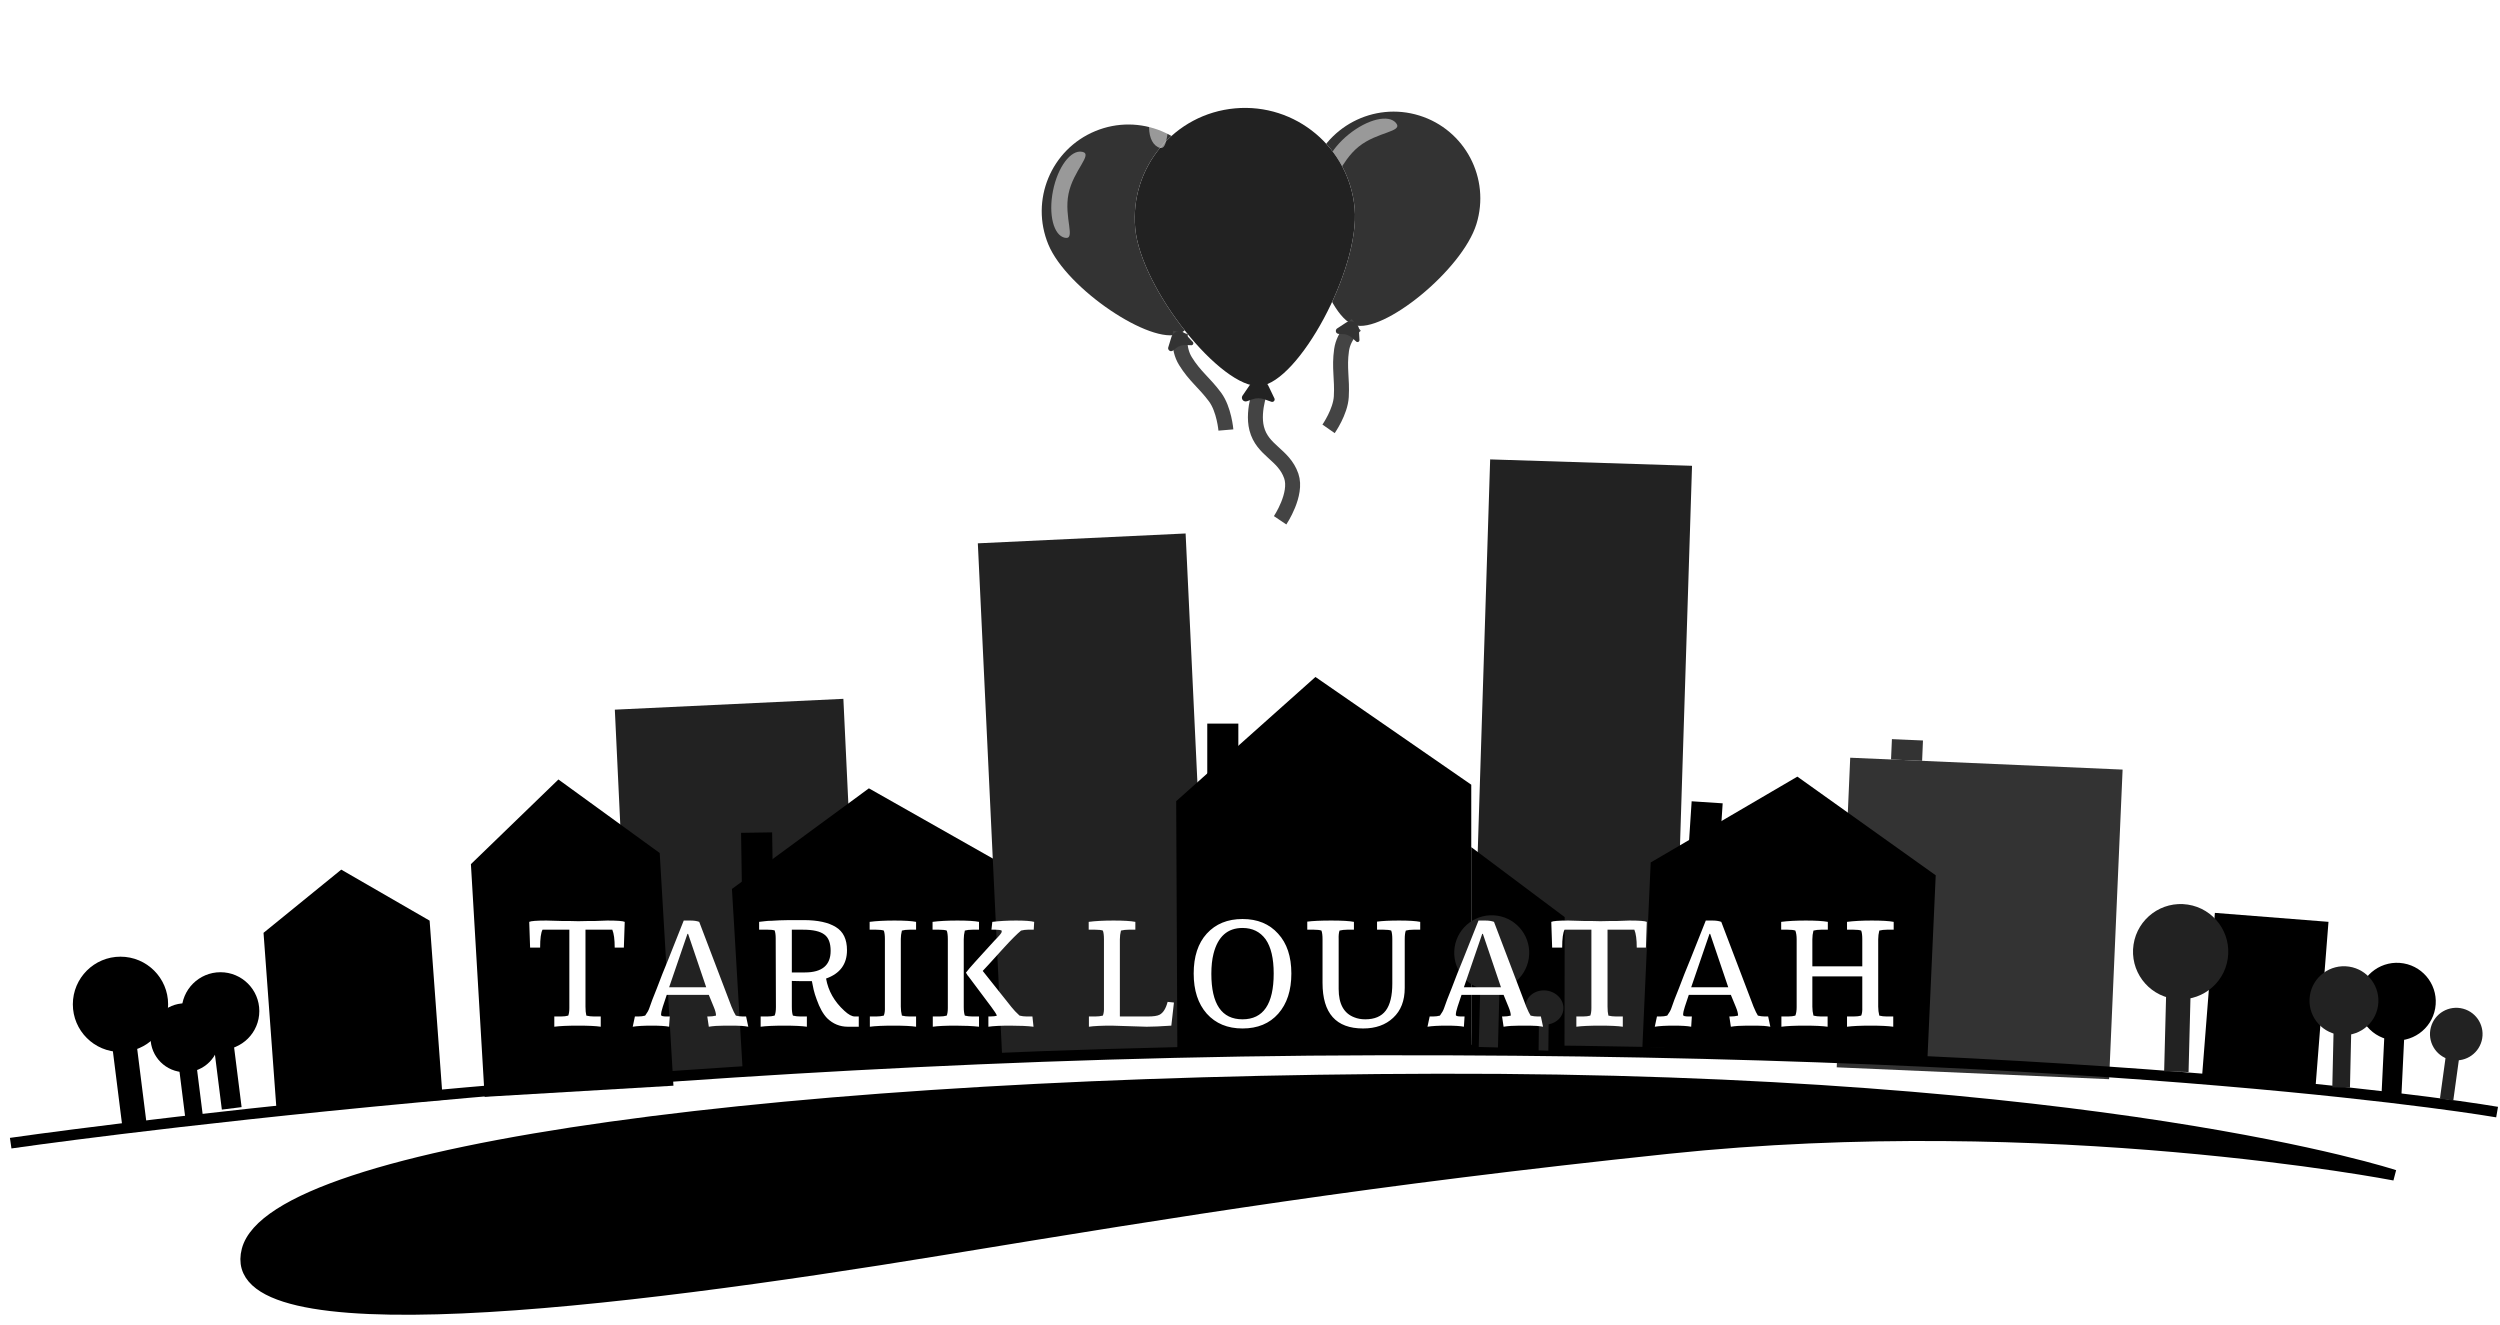 <svg width="234" height="124" viewBox="0 0 234 124" fill="none" xmlns="http://www.w3.org/2000/svg">
<path d="M57.548 66.424L78.946 65.41L78.94 65.411L80.556 99.511L59.164 100.524L57.548 66.424Z" fill="#222222"/>
<path d="M24.666 87.313L31.941 81.397L40.212 86.172L41.444 102.951L25.898 104.092L24.666 87.313Z" fill="black"/>
<path d="M44.077 80.885L52.268 72.959L61.747 79.841L63.034 101.621L45.364 102.665L44.077 80.885Z" fill="black"/>
<path d="M68.51 83.204L81.329 73.788L95.167 81.629L96.187 98.885L69.53 100.461L68.51 83.204Z" fill="black"/>
<path d="M115.909 70.636L113 72.818L113 70.636L113 67.727L115.909 67.727L115.909 70.636Z" fill="black"/>
<path d="M161.1 77.349L158.091 78.777L158.197 77.158L158.339 75L161.242 75.191L161.1 77.349Z" fill="black"/>
<path d="M173.18 70.922L198.683 72.034L198.676 72.034L197.412 101.013L171.916 99.901L173.18 70.922Z" fill="#333333"/>
<path d="M179.91 71.216L177.001 71.089L177.083 69.182L179.99 69.31L179.91 71.216Z" fill="#333333"/>
<path d="M72.317 80.818L69.441 83.044L69.408 80.862L69.364 77.953L72.272 77.909L72.317 80.818Z" fill="black"/>
<path d="M91.525 50.855L110.979 49.933L110.973 49.933L113.27 98.408L93.822 99.329L91.525 50.855Z" fill="#222222"/>
<path d="M139.479 43L158.379 43.599L158.374 43.6L156.622 98.844L137.728 98.245L139.479 43Z" fill="#222222"/>
<path d="M207.313 85.445L217.947 86.284L217.947 86.28L216.724 101.857L206.091 101.022L207.313 85.445Z" fill="black"/>
<path d="M110.091 74.99L123.126 63.364L137.711 73.449L137.71 98.273L110.199 98.121L110.091 74.99Z" fill="black"/>
<path d="M137.708 79.29L146.455 85.842L146.437 98.273H137.71L137.708 79.29Z" fill="black"/>
<path d="M154.506 80.726L168.233 72.692L181.183 81.928L180.404 99.197L153.728 97.995L154.506 80.726Z" fill="black"/>
<path d="M233.728 104.091C233.728 104.091 199.622 98.147 129 98.274C60.078 98.397 1 107 1 107" stroke="black"/>
<path d="M134.62 101.001C196.524 100.871 224.12 110.002 224.12 110.002C224.12 110.002 191.892 103.736 156.12 107.501C128.031 110.458 110.433 113.343 89.062 116.847L88.12 117.001C57.62 122.001 20.62 126.501 23.12 117.001C25.62 107.501 74.206 101.129 134.62 101.001Z" fill="black" stroke="black"/>
<path d="M19.909 97.051L21.759 96.818L22.614 103.627L20.765 103.859L19.909 97.051Z" fill="black"/>
<circle cx="20.636" cy="94.636" r="3.636" fill="black"/>
<path d="M16.671 99.276L18.312 99.069L19.071 105.108L17.43 105.314L16.671 99.276Z" fill="black"/>
<circle cx="17.316" cy="97.134" r="3.225" fill="black"/>
<path d="M10.386 96.965L12.654 96.68L13.703 105.029L11.435 105.314L10.386 96.965Z" fill="black"/>
<circle cx="11.277" cy="94.004" r="4.459" fill="black"/>
<path d="M223.221 96.007L225.083 96.097L224.753 102.951L222.891 102.861L223.221 96.007Z" fill="black"/>
<circle cx="224.353" cy="93.754" r="3.636" transform="rotate(9.921 224.353 93.754)" fill="black"/>
<path d="M218.441 95.688L220.094 95.725L219.956 101.81L218.303 101.772L218.441 95.688Z" fill="#222222"/>
<circle cx="219.394" cy="93.665" r="3.225" transform="rotate(8.467 219.394 93.665)" fill="#222222"/>
<path d="M229.009 98.242L230.259 98.414L229.626 103.015L228.376 102.843L229.009 98.242Z" fill="#222222"/>
<circle cx="229.907" cy="96.791" r="2.461" transform="rotate(15 229.907 96.791)" fill="#222222"/>
<path d="M202.781 91.871L205.066 91.93L204.849 100.342L202.564 100.283L202.781 91.871Z" fill="#222222"/>
<circle cx="204.108" cy="89.078" r="4.459" transform="rotate(8.642 204.108 89.078)" fill="#222222"/>
<path d="M138.581 91.377L140.379 91.423L140.209 98.043L138.41 97.996L138.581 91.377Z" fill="#222222"/>
<circle cx="139.625" cy="89.178" r="3.509" transform="rotate(8.642 139.625 89.178)" fill="#222222"/>
<path d="M144.048 95.295L144.959 95.33L144.925 98.348L144.013 98.313L144.048 95.295Z" fill="#222222"/>
<ellipse cx="144.56" cy="94.301" rx="1.782" ry="1.596" transform="rotate(8.642 144.56 94.301)" fill="#222222"/>
<path d="M58.474 86.286L58.393 88.694H57.536C57.536 87.932 57.461 87.374 57.311 87.02H54.801V94.225C54.801 94.565 54.828 94.844 54.883 95.061C55.1 95.116 55.345 95.143 55.617 95.143H56.23V96.102C55.794 96.034 55.087 96 54.107 96C53.128 96 52.386 96.034 51.883 96.102V95.143H52.495C52.767 95.143 52.998 95.116 53.189 95.061C53.257 94.884 53.291 94.646 53.291 94.347V87.02H50.781C50.631 87.293 50.556 87.85 50.556 88.694H49.617L49.536 86.286C49.699 86.204 50.236 86.163 51.148 86.163L52.597 86.204H53.25L54.128 86.225L55.128 86.204C55.318 86.204 55.508 86.204 55.699 86.204L56.842 86.163C57.767 86.163 58.311 86.204 58.474 86.286ZM64.345 87.408L62.631 92.408H66.1L64.406 87.408H64.345ZM62.631 96.102C62.304 96.034 61.76 96 60.998 96C60.236 96 59.644 96.034 59.223 96.102L59.427 95.143H59.733C59.978 95.143 60.195 95.116 60.386 95.061C60.576 94.803 60.706 94.571 60.774 94.367C60.855 94.15 60.95 93.884 61.059 93.571C61.182 93.258 61.325 92.898 61.488 92.49C61.651 92.082 61.821 91.639 61.998 91.163C62.189 90.687 62.379 90.218 62.57 89.755L63.998 86.163H64.631C64.957 86.163 65.23 86.204 65.447 86.286L68.468 94.225C68.631 94.619 68.767 94.898 68.876 95.061C69.093 95.116 69.311 95.143 69.529 95.143H69.835L70.039 96.102C69.658 96.034 69.243 96 68.794 96H67.835C67.25 96 66.753 96.034 66.345 96.102L66.202 95.143H66.325C66.57 95.143 66.801 95.116 67.019 95.061C67.019 94.857 66.951 94.592 66.814 94.265L66.345 93.122H62.406L62.039 94.225C61.93 94.551 61.876 94.809 61.876 95C61.876 95.095 62.046 95.143 62.386 95.143H62.692L62.631 96.102ZM75.34 91.02C76.945 91.02 77.748 90.347 77.748 89C77.748 88.265 77.551 87.755 77.156 87.469C76.761 87.17 76.102 87.02 75.177 87.02H74.115V91.02C74.523 91.02 74.932 91.02 75.34 91.02ZM75.523 96.102C75.075 96.034 74.367 96 73.401 96C72.435 96 71.7 96.034 71.197 96.102V95.143H71.809C72.081 95.143 72.313 95.116 72.503 95.061C72.585 94.884 72.626 94.619 72.626 94.265L72.605 87.837C72.605 87.51 72.571 87.258 72.503 87.082C72.367 87.041 72.156 87.02 71.87 87.02H71.054V86.286C71.204 86.272 71.381 86.252 71.585 86.225C71.789 86.197 72.006 86.184 72.238 86.184C72.483 86.17 72.728 86.156 72.972 86.143C73.231 86.129 73.53 86.122 73.87 86.122H75.217C76.537 86.122 77.544 86.34 78.238 86.775C78.932 87.197 79.278 87.918 79.278 88.939C79.278 90.245 78.626 91.129 77.319 91.592C77.523 92.748 78.095 93.755 79.034 94.612C79.415 94.966 79.741 95.143 80.013 95.143H80.381V96.102H79.36C78.612 96.102 77.966 95.837 77.421 95.306C77.04 94.912 76.714 94.326 76.442 93.551C76.319 93.225 76.224 92.918 76.156 92.633C76.102 92.333 76.047 92.068 75.993 91.837C75.68 91.837 75.367 91.837 75.054 91.837C74.741 91.837 74.428 91.83 74.115 91.816V94.225C74.115 94.605 74.149 94.884 74.217 95.061C74.435 95.116 74.666 95.143 74.911 95.143H75.523V96.102ZM85.745 96.102C85.309 96.034 84.602 96 83.622 96C82.656 96 81.922 96.034 81.418 96.102V95.143H82.01C82.269 95.143 82.507 95.116 82.724 95.061C82.806 94.857 82.84 94.592 82.826 94.265V87.878C82.826 87.537 82.792 87.279 82.724 87.102C82.575 87.048 82.337 87.02 82.01 87.02H81.398V86.286C82.024 86.204 82.799 86.163 83.724 86.163C84.663 86.163 85.337 86.204 85.745 86.286V87.02H85.132C84.847 87.02 84.609 87.048 84.418 87.102C84.35 87.374 84.316 87.633 84.316 87.878V94.225C84.316 94.51 84.35 94.789 84.418 95.061C84.636 95.116 84.874 95.143 85.132 95.143H85.745V96.102ZM87.288 86.286C87.914 86.204 88.69 86.163 89.615 86.163C90.554 86.163 91.227 86.204 91.635 86.286V87.02H91.023C90.737 87.02 90.499 87.048 90.309 87.102C90.241 87.374 90.207 87.646 90.207 87.918V94.265C90.207 94.605 90.241 94.871 90.309 95.061C90.526 95.116 90.765 95.143 91.023 95.143H91.635V96.102C91.023 96.034 90.295 96 89.452 96C88.486 96 87.771 96.034 87.309 96.102V95.143H87.921C88.193 95.143 88.424 95.116 88.615 95.061C88.683 94.884 88.717 94.646 88.717 94.347V87.918C88.717 87.551 88.683 87.279 88.615 87.102C88.465 87.048 88.227 87.02 87.901 87.02H87.288V86.286ZM92.88 86.286C93.561 86.204 94.302 86.163 95.105 86.163C95.921 86.163 96.486 86.204 96.799 86.286L96.758 87.02H96.207C96.003 87.02 95.792 87.048 95.574 87.102C95.207 87.401 94.663 87.946 93.942 88.735C93.234 89.524 92.765 90.041 92.533 90.286C92.302 90.531 92.118 90.728 91.982 90.878L94.676 94.265C94.88 94.524 95.132 94.789 95.431 95.061C95.649 95.116 95.874 95.143 96.105 95.143H96.635L96.737 96.102C96.193 96.034 95.465 96 94.554 96C93.656 96 92.975 96.034 92.513 96.102V95.143H92.635C92.948 95.143 93.173 95.116 93.309 95.061C93.254 94.912 93.084 94.646 92.799 94.265L90.676 91.429C90.635 91.388 90.601 91.347 90.574 91.306C90.547 91.252 90.493 91.163 90.411 91.041C90.479 90.946 90.594 90.803 90.758 90.612C90.935 90.422 91.091 90.245 91.227 90.082C91.377 89.905 91.642 89.612 92.023 89.204C92.404 88.782 92.758 88.395 93.084 88.041C93.533 87.592 93.758 87.32 93.758 87.225V87.102C93.649 87.048 93.459 87.02 93.186 87.02H92.799L92.88 86.286ZM107.33 96.102L104.065 96C103.099 96 102.385 96.034 101.922 96.102V95.143H102.514C102.772 95.143 103.011 95.116 103.228 95.061C103.31 94.857 103.344 94.592 103.33 94.265V87.918C103.33 87.551 103.296 87.279 103.228 87.102C103.079 87.048 102.84 87.02 102.514 87.02H101.902V86.286C102.528 86.204 103.303 86.163 104.228 86.163C105.167 86.163 105.847 86.204 106.269 86.286V87.02H105.636C105.378 87.02 105.14 87.048 104.922 87.102C104.854 87.374 104.82 87.646 104.82 87.918V95.143H107.432C107.963 95.143 108.33 95.088 108.534 94.98C108.874 94.803 109.126 94.401 109.289 93.775L109.881 93.837L109.636 96C108.643 96.068 107.874 96.102 107.33 96.102ZM113.382 91.143C113.382 93.986 114.354 95.408 116.3 95.408C118.246 95.408 119.218 93.98 119.218 91.122C119.218 89.707 118.967 88.639 118.463 87.918C117.946 87.211 117.225 86.857 116.3 86.857C114.899 86.857 113.994 87.66 113.586 89.265C113.45 89.796 113.382 90.422 113.382 91.143ZM119.627 87.388C120.457 88.286 120.871 89.531 120.871 91.122C120.871 92.701 120.463 93.952 119.647 94.878C118.831 95.803 117.715 96.265 116.3 96.265C114.899 96.265 113.783 95.803 112.953 94.878C112.137 93.952 111.729 92.701 111.729 91.122C111.729 89.531 112.137 88.286 112.953 87.388C113.783 86.476 114.899 86.02 116.3 86.02C117.701 86.02 118.81 86.476 119.627 87.388ZM128.891 86.265C129.394 86.197 130.088 86.163 130.973 86.163C131.871 86.163 132.524 86.204 132.932 86.286V87.02H132.299C132.013 87.02 131.775 87.048 131.585 87.102C131.517 87.279 131.483 87.551 131.483 87.918V92.469C131.483 93.667 131.122 94.599 130.401 95.265C129.694 95.932 128.755 96.265 127.585 96.265C125.054 96.265 123.789 94.844 123.789 92V87.918C123.789 87.551 123.755 87.279 123.687 87.102C123.537 87.048 123.306 87.02 122.993 87.02H122.36V86.265C122.877 86.197 123.632 86.163 124.626 86.163C125.619 86.163 126.32 86.204 126.728 86.286V87.02H126.095C125.837 87.02 125.598 87.048 125.381 87.102C125.313 87.293 125.286 87.565 125.299 87.918V92.571C125.299 93.973 125.789 94.857 126.768 95.225C127.068 95.347 127.408 95.408 127.789 95.408C128.66 95.408 129.299 95.136 129.707 94.592C130.115 94.048 130.32 93.204 130.32 92.061V87.918C130.32 87.551 130.286 87.279 130.217 87.102C130.068 87.048 129.83 87.02 129.503 87.02H128.891V86.265ZM138.736 87.408L137.021 92.408H140.491L138.797 87.408H138.736ZM137.021 96.102C136.695 96.034 136.151 96 135.389 96C134.627 96 134.035 96.034 133.613 96.102L133.817 95.143H134.123C134.368 95.143 134.586 95.116 134.777 95.061C134.967 94.803 135.096 94.571 135.164 94.367C135.246 94.15 135.341 93.884 135.45 93.571C135.572 93.258 135.715 92.898 135.879 92.49C136.042 92.082 136.212 91.639 136.389 91.163C136.579 90.687 136.77 90.218 136.96 89.755L138.389 86.163H139.021C139.348 86.163 139.62 86.204 139.838 86.286L142.858 94.225C143.021 94.619 143.157 94.898 143.266 95.061C143.484 95.116 143.702 95.143 143.919 95.143H144.226L144.43 96.102C144.049 96.034 143.634 96 143.185 96H142.226C141.64 96 141.144 96.034 140.736 96.102L140.593 95.143H140.715C140.96 95.143 141.192 95.116 141.409 95.061C141.409 94.857 141.341 94.592 141.205 94.265L140.736 93.122H136.797L136.43 94.225C136.321 94.551 136.266 94.809 136.266 95C136.266 95.095 136.436 95.143 136.777 95.143H137.083L137.021 96.102ZM154.139 86.286L154.057 88.694H153.2C153.2 87.932 153.125 87.374 152.975 87.02H150.465V94.225C150.465 94.565 150.492 94.844 150.547 95.061C150.764 95.116 151.009 95.143 151.281 95.143H151.894V96.102C151.458 96.034 150.751 96 149.771 96C148.792 96 148.05 96.034 147.547 96.102V95.143H148.159C148.431 95.143 148.662 95.116 148.853 95.061C148.921 94.884 148.955 94.646 148.955 94.347V87.02H146.445C146.295 87.293 146.22 87.85 146.22 88.694H145.281L145.2 86.286C145.363 86.204 145.9 86.163 146.812 86.163L148.261 86.204H148.914L149.792 86.225L150.792 86.204C150.982 86.204 151.173 86.204 151.363 86.204L152.506 86.163C153.431 86.163 153.975 86.204 154.139 86.286ZM160.009 87.408L158.295 92.408H161.764L160.07 87.408H160.009ZM158.295 96.102C157.968 96.034 157.424 96 156.662 96C155.9 96 155.308 96.034 154.887 96.102L155.091 95.143H155.397C155.642 95.143 155.86 95.116 156.05 95.061C156.24 94.803 156.37 94.571 156.438 94.367C156.519 94.15 156.615 93.884 156.723 93.571C156.846 93.258 156.989 92.898 157.152 92.49C157.315 92.082 157.485 91.639 157.662 91.163C157.853 90.687 158.043 90.218 158.234 89.755L159.662 86.163H160.295C160.621 86.163 160.894 86.204 161.111 86.286L164.132 94.225C164.295 94.619 164.431 94.898 164.54 95.061C164.757 95.116 164.975 95.143 165.193 95.143H165.499L165.703 96.102C165.322 96.034 164.907 96 164.458 96H163.499C162.914 96 162.417 96.034 162.009 96.102L161.866 95.143H161.989C162.234 95.143 162.465 95.116 162.683 95.061C162.683 94.857 162.615 94.592 162.479 94.265L162.009 93.122H158.07L157.703 94.225C157.594 94.551 157.54 94.809 157.54 95C157.54 95.095 157.71 95.143 158.05 95.143H158.356L158.295 96.102ZM177.208 96.102C176.745 96.034 176.038 96 175.085 96C174.133 96 173.398 96.034 172.881 96.102V95.143H173.494C173.779 95.143 174.017 95.116 174.208 95.061C174.29 94.884 174.324 94.619 174.31 94.265V91.388H169.636V94.225C169.636 94.51 169.67 94.789 169.739 95.061C169.956 95.116 170.194 95.143 170.453 95.143H171.065V96.102C170.602 96.034 169.888 96 168.922 96C167.956 96 167.228 96.034 166.739 96.102V95.143H167.351C167.623 95.143 167.854 95.116 168.045 95.061C168.126 94.857 168.167 94.592 168.167 94.265V87.918C168.167 87.592 168.126 87.32 168.045 87.102C167.895 87.048 167.657 87.02 167.33 87.02H166.718V86.286C167.344 86.204 168.113 86.163 169.024 86.163C169.949 86.163 170.636 86.204 171.085 86.286V87.02H170.453C170.194 87.02 169.956 87.048 169.739 87.102C169.67 87.374 169.636 87.646 169.636 87.918V90.449H174.31V87.918C174.31 87.551 174.276 87.279 174.208 87.102C174.058 87.048 173.82 87.02 173.494 87.02H172.881V86.286C173.507 86.204 174.283 86.163 175.208 86.163C176.147 86.163 176.827 86.204 177.249 86.286V87.02H176.616C176.358 87.02 176.119 87.048 175.902 87.102C175.834 87.374 175.8 87.646 175.8 87.918V94.225C175.8 94.51 175.834 94.789 175.902 95.061C176.119 95.116 176.351 95.143 176.596 95.143H177.208V96.102Z" fill="white"/>
<path d="M138.19 20.983C136.859 25.268 129.472 31.267 126.757 30.424C124.042 29.58 121.357 20.451 122.689 16.166C124.021 11.88 128.57 9.485 132.851 10.815C137.131 12.145 139.522 16.697 138.19 20.983Z" fill="white"/>
<path d="M138.19 20.983C136.859 25.268 129.472 31.267 126.757 30.424C124.042 29.58 121.357 20.451 122.689 16.166C124.021 11.88 128.57 9.485 132.851 10.815C137.131 12.145 139.522 16.697 138.19 20.983Z" fill="#333333"/>
<path d="M127.17 13.729C125.406 15.151 124.962 17.513 124.283 16.671C123.604 15.828 124.484 13.992 126.249 12.57C128.013 11.148 129.994 10.678 130.673 11.52C131.352 12.363 128.935 12.307 127.17 13.729Z" fill="white" fill-opacity="0.5"/>
<path d="M126.941 30.411C126.941 30.411 125.777 31.316 125.571 32.758C125.331 34.435 125.643 35.437 125.546 37.129C125.465 38.552 124.354 40.141 124.354 40.141" stroke="#444444" stroke-width="1.4"/>
<path d="M125.991 30.197C126.49 29.87 127.156 30.206 127.189 30.802L127.247 31.828C127.255 31.968 127.109 32.063 126.984 32V32C126.969 31.993 126.956 31.984 126.944 31.973L126.549 31.617C126.317 31.408 126.019 31.285 125.706 31.271L125.297 31.253C125.228 31.25 125.163 31.222 125.115 31.174V31.174C124.988 31.05 125.008 30.84 125.157 30.743L125.991 30.197Z" fill="#333333"/>
<path d="M113.122 16.673C114.84 20.818 113.001 30.154 110.375 31.243C107.748 32.331 99.844 27.032 98.126 22.887C96.409 18.741 98.373 13.99 102.514 12.274C106.655 10.558 111.405 12.527 113.122 16.673Z" fill="white"/>
<path d="M113.122 16.673C114.84 20.818 113.001 30.154 110.375 31.243C107.748 32.331 99.844 27.032 98.126 22.887C96.409 18.741 98.373 13.99 102.514 12.274C106.655 10.558 111.405 12.527 113.122 16.673Z" fill="#333333"/>
<path d="M100.012 18.147C99.566 20.369 100.736 22.468 99.675 22.255C98.614 22.042 98.116 20.068 98.563 17.846C99.009 15.624 100.231 13.995 101.292 14.209C102.352 14.422 100.459 15.925 100.012 18.147Z" fill="white" fill-opacity="0.5"/>
<path d="M110.508 31.116C110.508 31.116 110.191 32.556 110.956 33.797C111.845 35.239 112.726 35.809 113.733 37.171C114.581 38.318 114.744 40.249 114.744 40.249" stroke="#444444" stroke-width="1.4"/>
<path d="M109.641 31.559C109.815 30.988 110.542 30.821 110.949 31.257L111.649 32.009C111.745 32.111 111.694 32.279 111.557 32.31V32.31C111.541 32.314 111.525 32.315 111.509 32.315L110.978 32.294C110.666 32.281 110.358 32.378 110.109 32.567L109.783 32.815C109.728 32.856 109.66 32.876 109.592 32.871V32.871C109.415 32.856 109.297 32.682 109.349 32.512L109.641 31.559Z" fill="#333333"/>
<g filter="url(#filter0_d)">
<path d="M126.795 11.498C127.305 17.176 121.535 27.798 117.938 28.122C114.341 28.445 106.767 19.023 106.256 13.346C105.746 7.668 109.929 2.652 115.601 2.142C121.272 1.632 126.284 5.821 126.795 11.498Z" fill="white"/>
<path d="M126.795 11.498C127.305 17.176 121.535 27.798 117.938 28.122C114.341 28.445 106.767 19.023 106.256 13.346C105.746 7.668 109.929 2.652 115.601 2.142C121.272 1.632 126.284 5.821 126.795 11.498Z" fill="#222222"/>
<path d="M118.147 28.018C118.147 28.018 117.17 30.312 117.626 32.107C118.157 34.192 120.157 34.52 120.862 36.553C121.455 38.265 119.819 40.699 119.819 40.699" stroke="#444444" stroke-width="1.4"/>
<path d="M117.02 27.98C117.448 27.354 118.393 27.426 118.72 28.11L119.285 29.287C119.362 29.447 119.236 29.631 119.059 29.617V29.617C119.038 29.616 119.018 29.611 118.999 29.605L118.363 29.378C117.989 29.244 117.579 29.245 117.205 29.38L116.716 29.556C116.634 29.586 116.544 29.584 116.464 29.552V29.552C116.255 29.467 116.177 29.211 116.305 29.025L117.02 27.98Z" fill="#222222"/>
</g>
<path d="M110.335 8.909C108.951 11.434 109.573 14.422 108.368 13.762C107.163 13.101 107.308 10.519 108.692 7.994C110.076 5.469 112.175 3.958 113.38 4.619C114.585 5.279 111.719 6.384 110.335 8.909Z" fill="white" fill-opacity="0.5"/>
<defs>
<filter id="filter0_d" x="101.332" y="1.218" width="30.875" height="52.196" filterUnits="userSpaceOnUse" color-interpolation-filters="sRGB">
<feFlood flood-opacity="0" result="BackgroundImageFix"/>
<feColorMatrix in="SourceAlpha" type="matrix" values="0 0 0 0 0 0 0 0 0 0 0 0 0 0 0 0 0 0 127 0"/>
<feOffset dy="8"/>
<feGaussianBlur stdDeviation="2"/>
<feColorMatrix type="matrix" values="0 0 0 0 0 0 0 0 0 0 0 0 0 0 0 0 0 0 0.25 0"/>
<feBlend mode="normal" in2="BackgroundImageFix" result="effect1_dropShadow"/>
<feBlend mode="normal" in="SourceGraphic" in2="effect1_dropShadow" result="shape"/>
</filter>
</defs>
</svg>
